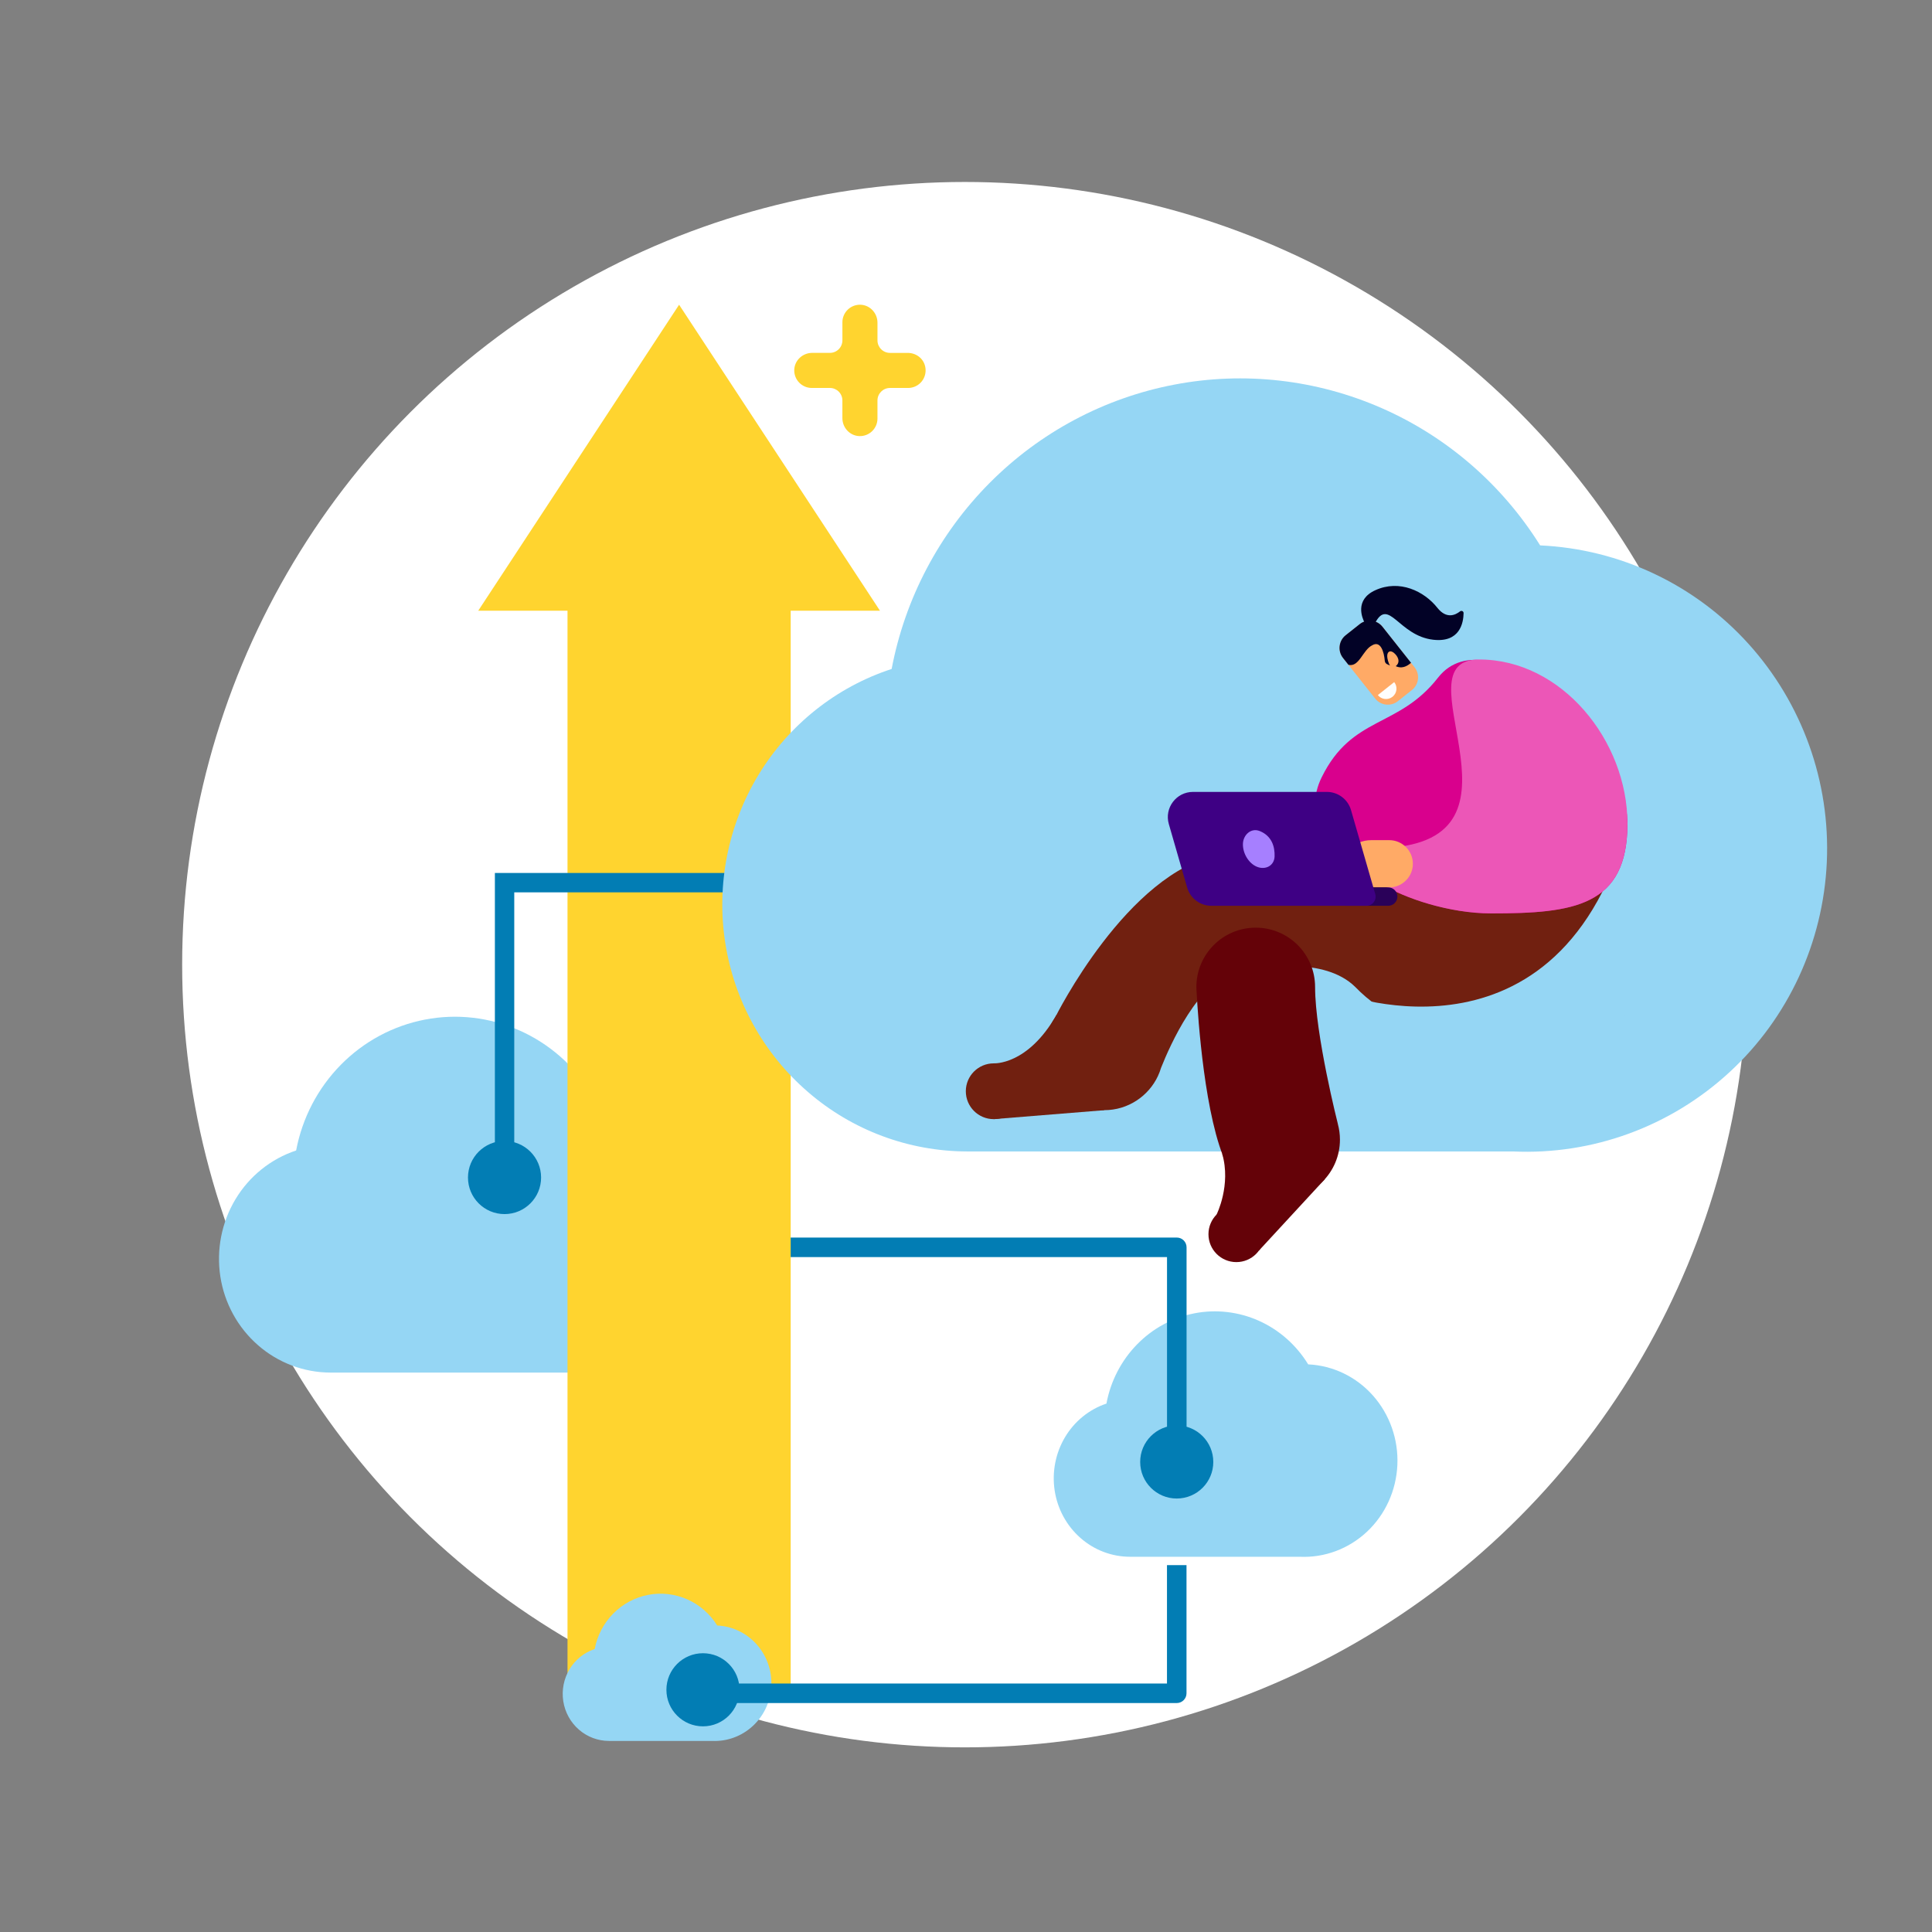 <svg width="350" height="350" viewBox="0 0 350 350" fill="none" xmlns="http://www.w3.org/2000/svg">
<rect x="0" y="0" width="350" height="350" fill="#808080" stroke="none"/>
<circle cx="174.793" cy="174.759" r="141.793" fill="white"/>
<mask id="mask0_201_1929" style="mask-type:alpha" maskUnits="userSpaceOnUse" x="0" y="0" width="350" height="350">
<circle cx="175" cy="175" r="175" fill="white"/>
</mask>
<g mask="url(#mask0_201_1929)">
<path d="M236.99 247.168C234.85 243.674 231.741 240.921 228.064 239.275C224.386 237.629 220.31 237.153 216.375 237.921C212.431 238.69 208.807 240.656 205.965 243.573C203.123 246.491 201.195 250.213 200.44 254.274C197.314 255.317 194.649 257.484 192.935 260.365C191.221 263.246 190.554 266.676 191.061 270.014C191.567 273.353 193.228 276.407 195.724 278.602C198.22 280.806 201.4 282.014 204.686 282.023H235.454C239.939 282.233 244.327 280.596 247.649 277.477C250.971 274.359 252.942 270.005 253.147 265.386C253.351 260.768 251.761 256.25 248.732 252.829C245.703 249.409 241.476 247.378 236.99 247.168Z" fill="#95D6F4"/>
<path d="M214.954 264.849H211.416V227.732H133.153V224.194H213.186C214.164 224.194 214.957 224.986 214.957 225.964V264.851L214.954 264.849Z" fill="#027DB4"/>
<path d="M107.167 198.117C104.033 193.051 99.481 189.059 94.096 186.672C88.712 184.285 82.742 183.595 76.981 184.709C71.206 185.823 65.9 188.675 61.738 192.905C57.576 197.135 54.753 202.533 53.648 208.421C49.07 209.933 45.168 213.076 42.658 217.253C40.148 221.431 39.172 226.404 39.914 231.244C40.655 236.085 43.087 240.514 46.742 243.697C50.396 246.893 55.053 248.643 59.865 248.657H104.917C111.485 248.962 117.91 246.588 122.774 242.066C127.639 237.543 130.526 231.231 130.825 224.534C131.124 217.837 128.796 211.286 124.361 206.326C119.926 201.366 113.735 198.422 107.167 198.117Z" fill="#95D6F4"/>
<path d="M159.414 110.635L123.025 55.205L86.638 110.635H102.81V306.753H143.24V110.635H159.414Z" fill="#FFD42F"/>
<path d="M129.926 294.475C128.627 292.379 126.739 290.727 124.507 289.739C122.274 288.752 119.799 288.466 117.41 288.927C115.015 289.388 112.815 290.568 111.089 292.319C109.364 294.069 108.194 296.302 107.735 298.739C105.837 299.365 104.219 300.665 103.178 302.394C102.138 304.122 101.733 306.18 102.041 308.183C102.348 310.186 103.356 312.019 104.872 313.336C106.387 314.658 108.318 315.383 110.313 315.388H128.993C131.717 315.514 134.381 314.532 136.397 312.661C138.414 310.79 139.611 308.178 139.736 305.406C139.86 302.635 138.894 299.924 137.055 297.872C135.216 295.82 132.65 294.601 129.926 294.475Z" fill="#95D6F4"/>
<path d="M127.349 312.743C131.007 312.743 133.972 309.778 133.972 306.12C133.972 302.463 131.007 299.498 127.349 299.498C123.691 299.498 120.726 302.463 120.726 306.12C120.726 309.778 123.691 312.743 127.349 312.743Z" fill="#027DB4"/>
<path d="M213.177 271.471C216.835 271.471 219.8 268.506 219.8 264.848C219.8 261.19 216.835 258.225 213.177 258.225C209.519 258.225 206.554 261.19 206.554 264.848C206.554 268.506 209.519 271.471 213.177 271.471Z" fill="#027DB4"/>
<path d="M91.402 219.944C95.06 219.944 98.025 216.979 98.025 213.321C98.025 209.663 95.06 206.698 91.402 206.698C87.744 206.698 84.779 209.663 84.779 213.321C84.779 216.979 87.744 219.944 91.402 219.944Z" fill="#027DB4"/>
<path d="M213.179 308.522H129.552V304.984H211.409V283.535H214.947V306.754C214.947 307.732 214.155 308.524 213.177 308.524L213.179 308.522Z" fill="#027DB4"/>
<path d="M93.163 213.324H89.653V158.146H181.324V161.657H93.163V213.324Z" fill="#027DB4"/>
<path d="M164.433 63.929H161.225C159.977 63.929 158.963 62.916 158.963 61.667V58.46C158.963 56.737 157.624 55.27 155.902 55.207C154.094 55.142 152.609 56.589 152.609 58.382V61.665C152.609 62.913 151.596 63.926 150.347 63.926H147.14C145.417 63.926 143.95 65.266 143.887 66.988C143.822 68.796 145.269 70.281 147.062 70.281H150.344C151.593 70.281 152.606 71.294 152.606 72.543V75.75C152.606 77.473 153.946 78.94 155.668 79.003C157.476 79.068 158.961 77.621 158.961 75.828V72.546C158.961 71.297 159.974 70.284 161.223 70.284H164.506C166.299 70.284 167.745 68.799 167.68 66.991C167.615 65.183 166.151 63.929 164.428 63.929H164.433Z" fill="#FFD42F"/>
</g>
<path d="M279.012 98.803C272.132 87.797 262.139 79.126 250.32 73.94C238.5 68.754 225.396 67.256 212.748 69.676C200.072 72.096 188.424 78.29 179.288 87.481C170.152 96.671 163.957 108.396 161.53 121.188C151.481 124.472 142.916 131.3 137.406 140.375C131.896 149.45 129.755 160.254 131.382 170.769C133.009 181.285 138.348 190.907 146.371 197.821C154.393 204.764 164.614 208.567 175.177 208.596H274.073C288.491 209.259 302.594 204.102 313.272 194.278C323.949 184.454 330.287 170.74 330.944 156.191C331.6 141.643 326.49 127.411 316.755 116.636C307.019 105.861 293.43 99.465 279.012 98.803Z" fill="#95D6F4"/>
<path d="M222.32 176.226C228.258 176.226 233.073 171.411 233.073 165.473C233.073 159.534 228.258 154.719 222.32 154.719C216.381 154.719 211.566 159.534 211.566 165.473C211.566 171.411 216.381 176.226 222.32 176.226Z" fill="#712010"/>
<path d="M294.83 150.601C294.83 135.522 280.22 132.515 265.141 132.515C253.147 132.515 242.957 140.252 239.292 151.005C234.793 152.037 228.573 153.375 220.931 154.807C204.217 157.938 191.169 184.284 191.169 184.284C189.982 186.013 189.284 188.107 189.284 190.365C189.284 196.305 194.1 201.118 200.037 201.118C204.356 201.118 208.077 198.573 209.788 194.901C209.788 194.901 209.788 194.896 209.788 194.893C210.005 194.425 210.191 193.94 210.339 193.44C211.98 189.307 217.128 177.727 223.762 176.22C228.851 175.065 239.943 173.319 245.498 178.778C250.462 183.918 257.426 187.117 265.136 187.117C266.555 187.117 267.972 187.015 269.369 186.813C282.834 184.847 294.823 173.341 294.823 150.598L294.83 150.601Z" fill="#712010"/>
<path d="M242.367 203.617C242.367 203.617 238.241 187.38 238.241 178.807C238.241 172.867 233.426 168.054 227.488 168.054C221.551 168.054 216.735 172.87 216.735 178.807C216.735 179.153 216.752 179.495 216.784 179.831C217.025 184.354 218.232 202.713 222.273 211.059C222.285 211.088 222.299 211.115 222.312 211.144C224.055 214.731 227.732 217.206 231.989 217.206C237.929 217.206 242.743 212.393 242.743 206.453C242.743 205.473 242.608 204.524 242.362 203.622L242.367 203.617Z" fill="#640208"/>
<path d="M242.744 179.926C242.744 179.926 284.411 195.97 295.846 145.652C302.606 115.909 293.391 192.629 293.391 192.629L254.243 198.613L242.747 179.923L242.744 179.926Z" fill="#95D6F4"/>
<path d="M180.02 202.743C182.81 202.743 185.072 200.481 185.072 197.69C185.072 194.9 182.81 192.638 180.02 192.638C177.23 192.638 174.968 194.9 174.968 197.69C174.968 200.481 177.23 202.743 180.02 202.743Z" fill="#712010"/>
<path d="M223.977 228.643C226.767 228.643 229.029 226.381 229.029 223.591C229.029 220.801 226.767 218.539 223.977 218.539C221.186 218.539 218.924 220.801 218.924 223.591C218.924 226.381 221.186 228.643 223.977 228.643Z" fill="#640208"/>
<path d="M180.019 192.634C180.019 192.634 186.174 193.039 191.389 183.856L200.036 201.124L180.019 202.741V192.634Z" fill="#712010"/>
<path d="M220.401 220.014C220.401 220.014 223.066 214.703 221.408 209.005L240.015 213.611L228.04 226.585L220.401 220.011V220.014Z" fill="#640208"/>
<path d="M294.826 149.2C294.826 164.179 285.124 165.471 270.145 165.471C255.167 165.471 232.822 154.245 239.439 140.807C244.974 129.571 253.301 131.988 260.514 122.763C269.738 110.964 294.826 134.219 294.826 149.197V149.2Z" fill="#D9008D"/>
<path d="M294.828 149.2C294.828 164.179 285.126 165.471 270.147 165.471C255.168 165.471 237.468 154.869 252.386 153.511C278.574 151.126 252.991 119.472 267.97 119.472C282.948 119.472 294.828 134.221 294.828 149.2Z" fill="#EC56B7"/>
<path d="M246.337 113.072L243.782 115.096C242.516 116.1 242.302 117.94 243.306 119.207L249.124 126.55C250.127 127.816 251.967 128.029 253.234 127.026L255.789 125.001C257.056 123.998 257.269 122.157 256.266 120.891L250.448 113.548C249.444 112.281 247.604 112.068 246.337 113.072Z" fill="#FFAA66"/>
<path d="M248.598 116.894C250.088 116.026 250.725 118.008 250.871 119.761C250.983 120.295 251.324 120.334 251.819 120.566C251.517 120.183 251.298 119.19 251.31 118.925C251.28 118.227 251.675 117.679 252.441 118.208C253.238 118.82 253.804 119.927 252.848 120.685C253.885 121.168 254.828 120.783 255.621 120.073L250.442 113.536C249.442 112.275 247.591 112.061 246.331 113.06L243.775 115.084C242.515 116.084 242.3 117.935 243.3 119.195L244.287 120.441C246.262 120.902 246.857 117.74 248.601 116.894H248.598Z" fill="#020226"/>
<path d="M252.267 126.228C253.086 125.579 253.225 124.387 252.574 123.568L249.607 125.921C250.256 126.74 251.448 126.879 252.267 126.228Z" fill="#FFFEFC"/>
<path d="M247.54 113.046C247.406 113.034 247.289 112.953 247.225 112.834C246.786 112.002 245.338 108.667 249.147 106.926C253.521 104.926 257.993 107.082 260.388 110.105C262.038 112.188 263.65 111.432 264.496 110.759C264.76 110.549 265.15 110.732 265.142 111.068C265.116 112.817 264.486 116.455 259.622 115.892C253.353 115.165 251.568 108.103 249.076 112.934C249.003 113.078 248.852 113.163 248.691 113.148L247.54 113.041V113.046Z" fill="#020226"/>
<path d="M248.377 152.2H251.676C254.036 152.2 255.955 154.117 255.955 156.479C255.955 158.84 254.039 160.759 251.676 160.759H245.67C244.056 160.759 242.744 159.447 242.744 157.833C242.744 154.726 245.268 152.203 248.374 152.203L248.377 152.2Z" fill="#FFAA66"/>
<path d="M251.487 160.757H243.767C242.847 160.757 242.101 161.503 242.101 162.423V162.425C242.101 163.345 242.847 164.091 243.767 164.091H251.487C252.406 164.091 253.152 163.345 253.152 162.425V162.423C253.152 161.503 252.406 160.757 251.487 160.757Z" fill="#2A0159"/>
<path d="M247.558 164.089H219.446C217.415 164.089 215.63 162.746 215.067 160.795L211.744 149.284C210.902 146.37 213.09 143.461 216.123 143.461H240.37C242.401 143.461 244.186 144.804 244.749 146.755L249.143 161.978C249.448 163.034 248.655 164.089 247.556 164.089H247.558Z" fill="#3E0084"/>
<path d="M230.904 155.145C230.844 156.852 229.242 157.647 227.71 157.025C226.179 156.403 225.094 154.526 225.169 152.819C225.238 151.241 226.64 149.913 228.222 150.554C230.402 151.439 230.965 153.397 230.904 155.145Z" fill="#A67FFF"/>
</svg>
